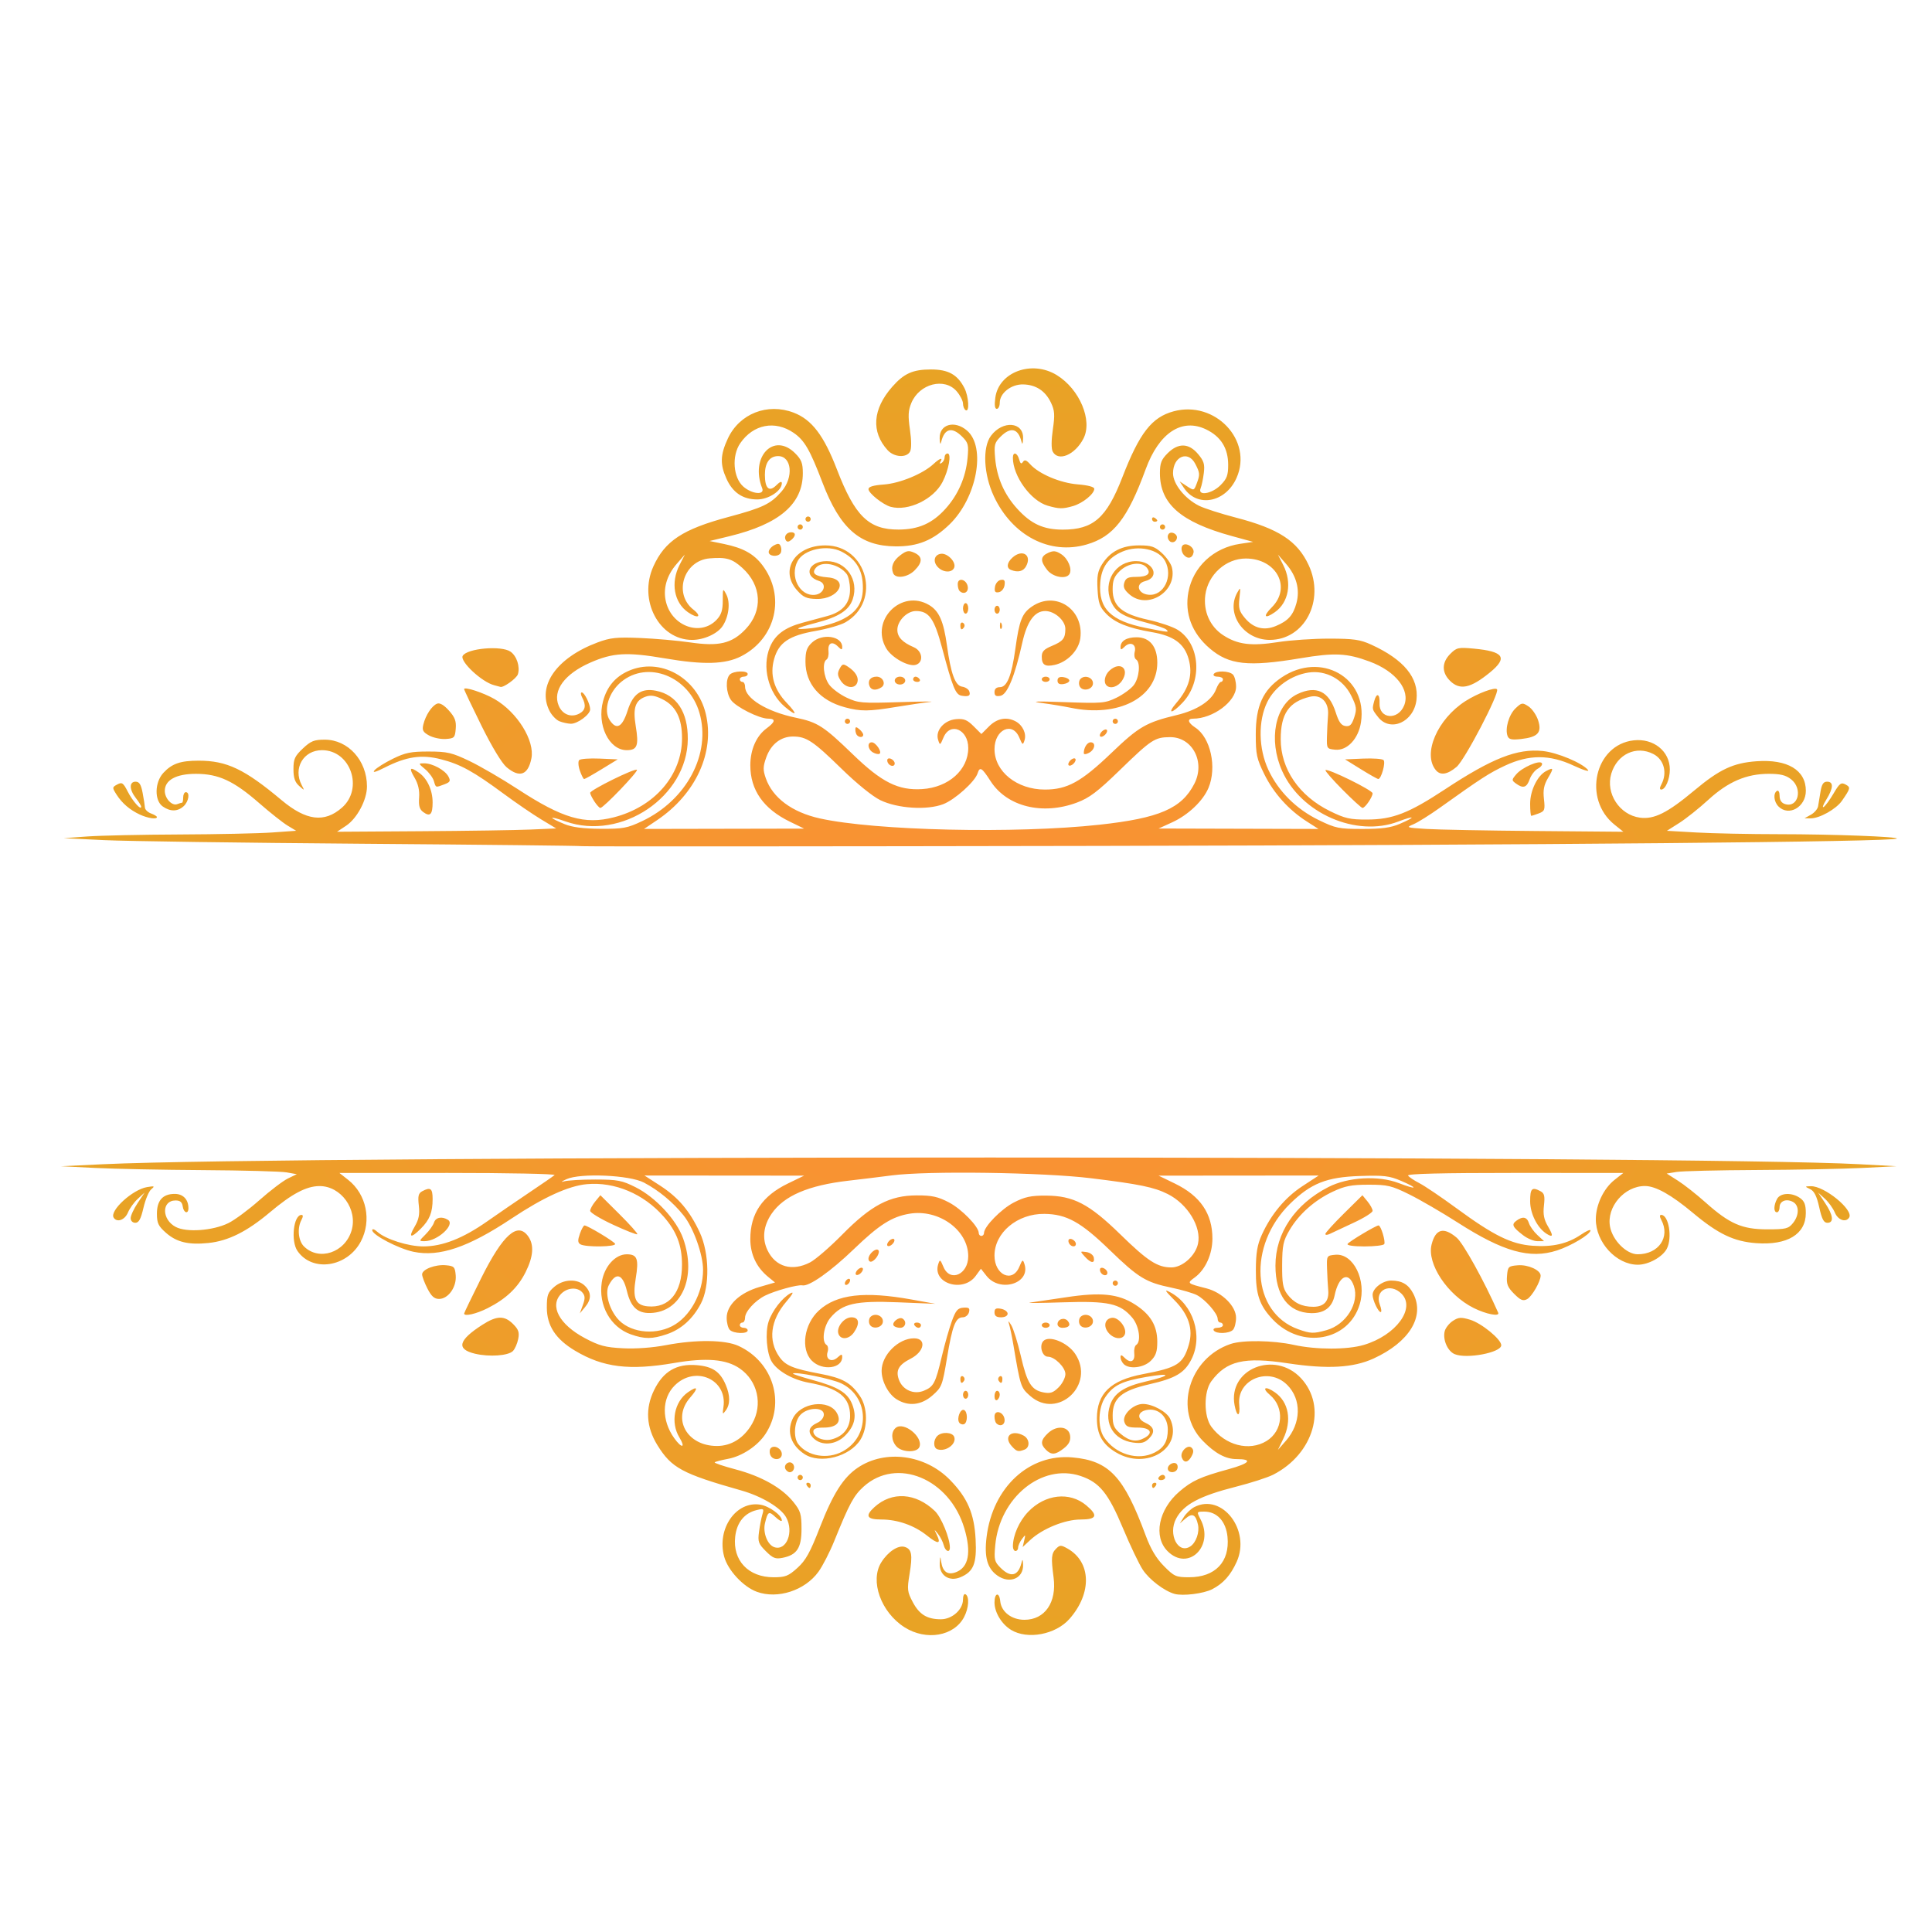 <?xml version="1.0" encoding="UTF-8" standalone="no"?>
<!-- Created with Inkscape (http://www.inkscape.org/) -->

<svg
   width="512"
   height="512"
   viewBox="0 0 512 512"
   version="1.1"
   id="svg1"
   xml:space="preserve"
   inkscape:version="1.4.2 (f4327f4, 2025-05-13)"
   xmlns:inkscape="http://www.inkscape.org/namespaces/inkscape"
   xmlns:sodipodi="http://sodipodi.sourceforge.net/DTD/sodipodi-0.dtd"
   xmlns:xlink="http://www.w3.org/1999/xlink"
   xmlns="http://www.w3.org/2000/svg"
   xmlns:svg="http://www.w3.org/2000/svg"><sodipodi:namedview
     id="namedview1"
     pagecolor="#ffffff"
     bordercolor="#000000"
     borderopacity="0.25"
     inkscape:showpageshadow="2"
     inkscape:pageopacity="0.0"
     inkscape:pagecheckerboard="0"
     inkscape:deskcolor="#d1d1d1"
     inkscape:document-units="px"
     inkscape:zoom="0.75488281"
     inkscape:cx="92.06727"
     inkscape:cy="86.768435"
     inkscape:window-width="1920"
     inkscape:window-height="991"
     inkscape:window-x="-9"
     inkscape:window-y="-9"
     inkscape:window-maximized="1"
     inkscape:current-layer="layer1" /><defs
     id="defs1"><linearGradient
       id="linearGradient1"
       inkscape:collect="always"><stop
         style="stop-color:#ff8c38;stop-opacity:1;"
         offset="0"
         id="stop1" /><stop
         style="stop-color:#e8a325;stop-opacity:1;"
         offset="1"
         id="stop2" /></linearGradient><radialGradient
       inkscape:collect="always"
       xlink:href="#linearGradient1"
       id="radialGradient2"
       cx="259.441"
       cy="265.476"
       fx="259.441"
       fy="265.476"
       r="243.252"
       gradientTransform="matrix(1,0,0,0.69,0,82.286)"
       gradientUnits="userSpaceOnUse"
       spreadMethod="pad" /></defs><g
     inkscape:label="Layer 1"
     inkscape:groupmode="layer"
     id="layer1"><path
       style="fill:url(#radialGradient2)"
       d="m 239.715,431.246 c -6.266,-3.974 -9.249,-12.315 -6.158,-17.219 1.8,-2.856 4.501,-4.622 6.229,-4.073 1.845,0.586 2.102,2.072 1.249,7.228 -0.666,4.03 -0.594,4.656 0.855,7.387 1.753,3.304 3.802,4.554 7.463,4.554 2.965,0 5.85,-2.578 5.85,-5.228 0,-1.031 0.3,-1.627 0.696,-1.382 1.033,0.638 0.843,3.611 -0.382,5.98 -2.646,5.116 -10.045,6.405 -15.803,2.753 z m 28.222,0.689 c -2.495,-1.521 -4.383,-4.647 -4.383,-7.259 0,-2.596 1.268,-2.873 1.521,-0.332 0.28,2.821 3.013,4.918 6.409,4.918 5.415,0 8.596,-4.611 7.729,-11.205 -0.696,-5.291 -0.6,-6.378 0.677,-7.655 0.985,-0.985 1.288,-0.989 2.976,-0.042 6.329,3.553 6.58,11.82 0.565,18.656 -3.666,4.167 -11.138,5.574 -15.494,2.918 z M 200.582,421.843 c -3.613,-1.313 -7.701,-5.718 -8.679,-9.351 -1.986,-7.374 3.178,-14.777 9.583,-13.738 2.391,0.388 5.707,2.811 5.707,4.171 0,0.383 -0.75,-0.009 -1.666,-0.869 -1.785,-1.677 -2.051,-1.525 -2.801,1.604 -0.604,2.519 0.683,5.791 2.504,6.369 3.226,1.024 5.221,-4.101 3.092,-7.942 -1.409,-2.541 -6.476,-5.57 -11.877,-7.1 -15.687,-4.444 -18.489,-5.959 -22.234,-12.016 -2.96,-4.788 -3.253,-9.71 -0.867,-14.586 2.437,-4.981 5.967,-7.047 11.288,-6.606 4.196,0.348 6.213,1.716 7.696,5.221 1.202,2.84 1.205,5.145 0.009,6.781 -0.848,1.159 -0.908,1.07 -0.615,-0.92 1.076,-7.332 -7.512,-11.103 -12.935,-5.68 -3.434,3.434 -3.485,9.21 -0.125,13.929 2.002,2.812 3.121,2.674 1.386,-0.171 -2.402,-3.94 -1.372,-9.427 2.246,-11.961 2.612,-1.829 2.889,-1.213 0.617,1.374 -4.913,5.596 -0.907,12.849 7.097,12.849 3.821,0 7.185,-2.139 9.335,-5.935 2.859,-5.047 1.447,-11.314 -3.288,-14.595 -3.575,-2.478 -8.87,-2.926 -17.348,-1.47 -11.953,2.053 -18.863,1.198 -26.323,-3.257 -5.142,-3.071 -7.468,-6.636 -7.468,-11.448 0,-3.271 0.26,-3.996 1.952,-5.452 2.453,-2.11 6.183,-2.242 8.137,-0.288 1.76,1.76 1.767,3.571 0.022,5.663 l -1.37,1.643 0.805,-2.206 c 0.634,-1.736 0.611,-2.44 -0.107,-3.305 -1.259,-1.517 -3.944,-1.377 -5.613,0.292 -3.195,3.195 -0.55,8.163 6.277,11.787 3.796,2.015 5.388,2.439 10.075,2.678 3.406,0.174 7.824,-0.147 11.384,-0.828 7.926,-1.516 15.682,-1.436 19.232,0.2 9.186,4.231 12.526,15.134 7.149,23.336 -2.068,3.155 -6.192,5.896 -9.919,6.592 -1.765,0.33 -3.355,0.745 -3.533,0.924 -0.178,0.178 2.314,1.021 5.538,1.873 6.848,1.809 12.307,4.89 15.32,8.647 1.892,2.359 2.145,3.197 2.145,7.113 0,5.064 -1.208,6.911 -5.019,7.673 -1.888,0.378 -2.569,0.108 -4.433,-1.756 -1.965,-1.965 -2.16,-2.517 -1.812,-5.126 0.215,-1.608 0.615,-3.675 0.891,-4.592 0.467,-1.557 0.365,-1.635 -1.521,-1.175 -3.242,0.791 -5.256,3.288 -5.679,7.04 -0.712,6.32 3.488,10.763 10.174,10.763 3.113,0 3.919,-0.316 6.313,-2.479 2.218,-2.003 3.367,-4.081 5.993,-10.831 3.434,-8.827 6.186,-13.153 10.002,-15.725 7.277,-4.904 17.865,-3.498 24.453,3.247 4.626,4.736 6.418,8.9 6.778,15.743 0.338,6.43 -0.538,8.594 -4.071,10.057 -2.966,1.228 -5.578,-0.542 -5.433,-3.681 0.094,-2.03 0.132,-2.066 0.389,-0.383 0.402,2.628 1.716,3.54 3.902,2.709 3.367,-1.28 4.124,-5.23 2.226,-11.622 -3.913,-13.177 -17.926,-18.976 -26.7,-11.049 -2.614,2.362 -3.769,4.501 -7.777,14.412 -1.192,2.947 -3.079,6.618 -4.194,8.157 -3.59,4.957 -10.804,7.3 -16.311,5.298 z m 110.674,0.55 c -2.717,-0.767 -6.677,-3.78 -8.409,-6.398 -0.976,-1.475 -3.32,-6.382 -5.208,-10.904 -3.92,-9.387 -6.262,-12.276 -11.311,-13.953 -10.229,-3.398 -21.43,5.732 -22.579,18.403 -0.344,3.796 -0.221,4.31 1.422,5.954 2.671,2.671 4.668,2.19 5.534,-1.332 0.267,-1.085 0.36,-0.981 0.423,0.472 0.157,3.636 -3.517,5.213 -6.796,2.916 -2.699,-1.891 -3.54,-4.9 -2.873,-10.281 1.628,-13.128 11.308,-22.074 22.767,-21.04 9.705,0.876 13.6,5.023 19.37,20.626 1.355,3.663 2.803,6.1 4.859,8.176 2.725,2.751 3.19,2.957 6.673,2.955 6.928,-0.005 10.808,-4.08 10.174,-10.683 -0.394,-4.103 -2.779,-6.71 -6.138,-6.71 -2.064,0 -2.065,0.002 -1.005,2.053 3.692,7.141 -3.287,13.884 -8.733,8.438 -3.838,-3.838 -2.426,-11.032 3.101,-15.787 3.352,-2.885 5.573,-3.898 13.009,-5.936 5.684,-1.558 6.592,-2.683 2.168,-2.687 -2.922,-0.003 -5.735,-1.529 -8.989,-4.877 -7.732,-7.954 -3.722,-21.851 7.394,-25.628 3.201,-1.088 11.257,-0.973 16.77,0.24 5.919,1.302 14.176,1.305 18.547,0.007 8.534,-2.534 13.826,-9.731 9.982,-13.575 -3.007,-3.007 -7.187,-0.946 -5.759,2.839 0.422,1.117 0.531,2.032 0.243,2.032 -0.646,0 -2.139,-3.179 -2.139,-4.556 0,-1.734 2.67,-3.794 4.917,-3.794 2.867,0 4.599,1.024 5.862,3.465 3.124,6.041 -1.049,12.856 -10.529,17.197 -5.394,2.469 -12.24,2.848 -22.759,1.258 -11.549,-1.746 -16.221,-0.649 -20.219,4.747 -2.043,2.757 -2.043,9.318 0,12.075 3.664,4.945 10.005,6.588 14.604,3.784 4.401,-2.684 4.864,-8.889 0.911,-12.215 -2.286,-1.923 -1.23,-2.48 1.318,-0.696 3.676,2.575 4.557,7.491 2.212,12.336 l -1.418,2.93 2.133,-2.432 c 4.056,-4.624 4.197,-10.932 0.332,-14.797 -4.914,-4.914 -13.35,-1.451 -12.714,5.219 0.316,3.316 -0.615,3.43 -1.23,0.151 -1.795,-9.57 10.619,-14.623 17.588,-7.159 7.045,7.545 3.439,20.075 -7.364,25.586 -1.464,0.747 -5.885,2.175 -9.825,3.174 -9.649,2.446 -13.901,4.714 -15.895,8.478 -2.208,4.169 0.545,9.506 3.788,7.341 1.5,-1.001 2.455,-3.739 2.01,-5.763 -0.596,-2.713 -1.509,-3.154 -3.318,-1.601 l -1.498,1.286 1.095,-1.74 c 0.602,-0.957 1.844,-2.126 2.76,-2.599 7.335,-3.788 15.005,6.132 11.218,14.508 -1.614,3.57 -3.555,5.743 -6.48,7.256 -2.271,1.174 -7.801,1.862 -9.994,1.242 z m -61.165,-12.927 c -0.216,-0.861 -0.894,-2.192 -1.505,-2.957 -1.078,-1.349 -1.088,-1.342 -0.322,0.234 1.21,2.487 0.344,2.558 -2.581,0.212 -3.38,-2.711 -7.816,-4.272 -12.137,-4.272 -3.833,0 -4.367,-0.956 -1.826,-3.271 4.649,-4.234 10.955,-3.833 16.02,1.018 1.709,1.637 3.985,7.168 3.985,9.685 0,1.515 -1.211,1.034 -1.634,-0.648 z m 18.338,0.348 c 0.009,-2.931 1.648,-6.651 4.032,-9.15 4.496,-4.714 11.006,-5.44 15.427,-1.719 3.207,2.699 2.779,3.736 -1.545,3.744 -4.156,0.008 -10.084,2.424 -13.32,5.43 l -2.013,1.87 0.413,-1.74 c 0.393,-1.656 0.364,-1.674 -0.597,-0.389 -0.555,0.743 -1.009,1.761 -1.009,2.261 0,0.501 -0.313,0.911 -0.696,0.911 -0.383,0 -0.694,-0.548 -0.692,-1.218 z m -54.626,-16.178 c -0.237,-0.383 -0.098,-0.696 0.307,-0.696 0.405,0 0.737,0.313 0.737,0.696 0,0.383 -0.138,0.696 -0.307,0.696 -0.169,0 -0.5,-0.313 -0.737,-0.696 z m 91.501,0 c 0,-0.383 0.332,-0.696 0.737,-0.696 0.405,0 0.543,0.313 0.307,0.696 -0.237,0.383 -0.568,0.696 -0.737,0.696 -0.169,0 -0.307,-0.313 -0.307,-0.696 z m -93.936,-2.087 c 0,-0.383 0.313,-0.696 0.696,-0.696 0.383,0 0.696,0.313 0.696,0.696 0,0.383 -0.313,0.696 -0.696,0.696 -0.383,0 -0.696,-0.313 -0.696,-0.696 z m 95.676,0 c 0.237,-0.383 0.725,-0.696 1.085,-0.696 0.36,0 0.655,0.313 0.655,0.696 0,0.383 -0.488,0.696 -1.085,0.696 -0.597,0 -0.891,-0.313 -0.655,-0.696 z m -98.844,-2.148 c -0.717,-1.16 0.896,-2.491 1.856,-1.531 0.803,0.803 0.3,2.287 -0.774,2.287 -0.338,0 -0.824,-0.34 -1.081,-0.756 z m 101.28,-0.213 c 0,-1.18 1.882,-2.014 2.454,-1.088 0.226,0.366 0.218,0.979 -0.019,1.361 -0.643,1.04 -2.435,0.839 -2.435,-0.273 z m 3.71,-2.912 c -0.574,-1.496 1.576,-3.637 2.612,-2.6 0.556,0.556 0.551,1.165 -0.019,2.232 -0.931,1.739 -2.008,1.892 -2.592,0.369 z m -109.076,-0.758 c -0.245,-0.638 -0.174,-1.431 0.157,-1.762 0.943,-0.943 2.922,0.145 2.922,1.605 0,1.66 -2.455,1.785 -3.08,0.157 z m 9.041,-0.194 c -3.534,-2.329 -4.702,-5.808 -3.119,-9.283 2.01,-4.411 9.707,-5.394 11.788,-1.504 1.256,2.347 -0.109,3.792 -3.583,3.792 -1.906,0 -2.698,0.299 -2.698,1.019 0,1.483 2.622,2.65 4.762,2.12 3.18,-0.789 4.98,-3.043 4.98,-6.236 0,-4.95 -3.004,-7.368 -10.928,-8.8 -4.222,-0.763 -8.271,-3.045 -9.812,-5.53 -1.365,-2.202 -1.813,-7.779 -0.856,-10.675 0.948,-2.873 3.627,-6.332 5.806,-7.499 0.985,-0.527 0.62,0.196 -1.129,2.24 -4.211,4.92 -4.873,10.307 -1.8,14.656 1.596,2.259 3.63,3.1 10.717,4.433 6.012,1.131 8.176,2.337 10.611,5.916 2.064,3.032 2.132,8.321 0.148,11.531 -2.819,4.561 -10.697,6.584 -14.887,3.822 z m 10.053,-0.63 c 7.437,-3.952 7.269,-14.455 -0.29,-18.095 -2.524,-1.215 -12.189,-3.172 -12.774,-2.587 -0.123,0.123 2.153,0.87 5.059,1.66 6.978,1.897 9.477,3.435 10.669,6.565 1.216,3.196 0.628,5.679 -1.96,8.267 -2.449,2.449 -6.243,2.732 -8.352,0.622 -1.632,-1.632 -1.271,-3.017 1.066,-4.082 0.988,-0.45 1.701,-1.365 1.701,-2.182 0,-2.042 -4.299,-1.962 -6.235,0.116 -1.616,1.735 -1.914,5.909 -0.549,7.708 2.443,3.22 7.685,4.122 11.666,2.006 z m 72.525,0.196 c -3.587,-2.15 -5.041,-4.745 -5.041,-8.998 0,-6.603 3.647,-10.113 12.184,-11.727 9.164,-1.732 10.662,-2.691 12.168,-7.784 1.23,-4.163 -0.034,-8.048 -3.867,-11.881 -2.465,-2.465 -2.701,-2.886 -1.174,-2.092 6.232,3.242 8.907,11.618 5.712,17.882 -1.825,3.577 -4.211,4.981 -11.164,6.569 -7.314,1.67 -9.683,3.678 -9.683,8.206 0,2.65 0.333,3.418 2.141,4.939 2.289,1.926 4.093,2.238 6.255,1.081 2.511,-1.344 1.62,-2.759 -1.738,-2.759 -2.563,0 -3.166,-0.258 -3.568,-1.525 -0.597,-1.881 2.375,-4.738 4.928,-4.738 2.564,0 6.371,2.085 7.223,3.956 3.513,7.71 -6.254,13.735 -14.374,8.868 z m 10.281,0.041 c 2.49,-1.287 3.465,-2.999 3.465,-6.078 0,-3.238 -2.233,-5.54 -5.103,-5.261 -2.823,0.275 -3.357,2.312 -0.9,3.431 2.416,1.101 2.754,2.466 1.035,4.185 -1.158,1.158 -2.025,1.38 -4.228,1.085 -5.078,-0.681 -7.735,-4.966 -6.118,-9.865 1.063,-3.221 3.714,-4.985 9.494,-6.317 6.843,-1.577 6.946,-2.385 0.154,-1.212 -6.566,1.134 -8.724,2.196 -10.894,5.363 -1.886,2.752 -2.072,7.991 -0.375,10.579 2.979,4.547 9.031,6.385 13.468,4.09 z m -28.841,-0.738 c -1.511,-1.511 -1.372,-2.577 0.574,-4.405 2.344,-2.202 5.559,-1.806 5.851,0.721 0.153,1.316 -0.315,2.248 -1.659,3.305 -2.234,1.757 -3.302,1.842 -4.766,0.379 z m -39.604,-0.875 c -1.401,-1.548 -1.491,-3.842 -0.192,-4.92 2.123,-1.762 7.305,2.401 6.288,5.05 -0.607,1.582 -4.624,1.496 -6.096,-0.131 z m 10.851,0.753 c -1.106,-0.372 -1.126,-2.426 -0.035,-3.517 1.176,-1.176 4.001,-1.039 4.483,0.218 0.722,1.883 -2.205,4.054 -4.449,3.299 z m 19.68,-0.847 c -2.28,-2.519 -0.043,-4.495 3.153,-2.785 1.624,0.869 1.773,3.142 0.245,3.728 -1.674,0.643 -2.06,0.535 -3.399,-0.943 z m -13.921,-6.258 c -0.664,-1.075 0.306,-3.633 1.258,-3.316 1.052,0.351 1.055,3.436 0.005,3.786 -0.443,0.148 -1.011,-0.064 -1.263,-0.47 z m 9.839,0.201 c -0.255,-0.255 -0.464,-1.061 -0.464,-1.791 0,-1.896 2.377,-1.274 2.658,0.696 0.214,1.501 -1.121,2.167 -2.194,1.095 z m -26.379,-6.324 c -2.224,-1.379 -4.006,-4.754 -4.002,-7.582 0.005,-4.161 4.434,-8.593 8.586,-8.593 3.376,0 2.792,3.521 -0.895,5.401 -3.169,1.616 -3.991,3.067 -3.128,5.52 0.965,2.745 3.954,4.078 6.646,2.963 2.595,-1.075 3.067,-1.982 4.756,-9.127 0.754,-3.19 1.939,-7.366 2.635,-9.28 1.05,-2.891 1.571,-3.499 3.081,-3.599 1.475,-0.098 1.751,0.131 1.467,1.218 -0.192,0.736 -0.929,1.338 -1.636,1.338 -1.911,0 -2.763,2.189 -4.18,10.728 -1.222,7.368 -1.394,7.812 -3.856,9.972 -2.967,2.604 -6.352,2.975 -9.473,1.04 z m 35.375,-0.902 c -2.501,-2.196 -2.578,-2.429 -4.457,-13.533 -0.389,-2.296 -0.912,-4.801 -1.163,-5.567 -0.312,-0.951 -0.122,-0.841 0.6,0.348 0.581,0.957 1.724,4.632 2.538,8.167 1.66,7.2 2.802,9.031 6.022,9.652 1.787,0.345 2.561,0.082 4.001,-1.358 0.982,-0.982 1.786,-2.56 1.786,-3.506 0,-1.781 -2.845,-4.605 -4.639,-4.605 -1.517,0 -2.368,-2.935 -1.204,-4.153 1.524,-1.593 6.4,0.365 8.43,3.386 5.473,8.146 -4.601,17.59 -11.914,11.169 z m -9.46,0.076 c 0,-0.788 0.313,-1.433 0.696,-1.433 0.383,0 0.696,0.451 0.696,1.003 0,0.551 -0.313,1.196 -0.696,1.433 -0.383,0.237 -0.696,-0.215 -0.696,-1.003 z m -8.35,-0.389 c 0,-0.574 0.313,-1.044 0.696,-1.044 0.383,0 0.696,0.47 0.696,1.044 0,0.574 -0.313,1.044 -0.696,1.044 -0.383,0 -0.696,-0.47 -0.696,-1.044 z m -0.696,-4.216 c 0,-0.597 0.318,-0.888 0.707,-0.648 0.389,0.24 0.527,0.729 0.307,1.085 -0.596,0.965 -1.014,0.785 -1.014,-0.437 z m 10.119,0.437 c -0.22,-0.356 -0.082,-0.844 0.307,-1.085 0.389,-0.24 0.707,0.051 0.707,0.648 0,1.222 -0.418,1.402 -1.014,0.437 z m -49.465,-5.235 c -3.05,-3.05 -2.112,-9.715 1.879,-13.345 4.702,-4.277 12.055,-5.136 24.594,-2.873 l 6.262,1.13 -9.894,-0.403 c -11.261,-0.458 -14.772,0.341 -17.919,4.081 -1.822,2.165 -2.423,6.362 -1.035,7.22 0.398,0.246 0.521,1.087 0.273,1.867 -0.622,1.961 1.057,2.884 2.64,1.451 1.032,-0.934 1.234,-0.951 1.234,-0.104 0,3.064 -5.301,3.707 -8.034,0.974 z m 82.626,0.873 c -0.459,-0.459 -0.835,-1.264 -0.835,-1.789 0,-0.738 0.255,-0.7 1.125,0.17 1.534,1.534 2.743,0.946 2.51,-1.22 -0.106,-0.984 0.129,-1.987 0.522,-2.229 1.371,-0.847 0.772,-5.055 -1.023,-7.187 -3.209,-3.814 -6.294,-4.5 -18.442,-4.102 -5.932,0.194 -9.846,0.229 -8.698,0.076 1.148,-0.152 5.432,-0.786 9.52,-1.408 9.223,-1.403 13.852,-0.934 18.243,1.852 4.163,2.64 5.978,5.651 5.982,9.92 0.002,2.617 -0.366,3.705 -1.705,5.045 -1.864,1.864 -5.738,2.334 -7.199,0.873 z m -171.874,-2.732 c -5.072,-1.194 -4.477,-3.575 1.916,-7.671 3.825,-2.451 5.846,-2.5 8.149,-0.197 1.446,1.446 1.702,2.206 1.344,3.992 -0.243,1.213 -0.872,2.636 -1.398,3.162 -1.249,1.249 -6.23,1.604 -10.012,0.714 z m 259.573,0.102 c -1.867,-0.797 -3.185,-3.842 -2.627,-6.067 0.219,-0.871 1.19,-2.103 2.158,-2.737 1.5,-0.983 2.173,-1.03 4.555,-0.316 3.04,0.911 8.275,5.193 8.275,6.768 0,1.952 -9.198,3.701 -12.361,2.351 z m -218.305,-5.234 c -5.415,-1.915 -8.627,-7.671 -7.706,-13.813 0.618,-4.123 3.552,-7.409 6.615,-7.409 2.795,0 3.242,1.202 2.38,6.41 -0.866,5.238 -0.082,7.07 3.158,7.382 5.692,0.548 9.132,-3.647 9.106,-11.104 -0.018,-5.083 -1.435,-8.776 -4.872,-12.69 -5.272,-6.004 -12.96,-9.253 -20.316,-8.586 -4.865,0.441 -11.514,3.475 -20.026,9.138 -11.439,7.611 -19.097,10.207 -25.919,8.789 -3.998,-0.831 -10.959,-4.467 -10.959,-5.724 0,-0.448 0.568,-0.275 1.314,0.399 2.185,1.978 8.213,3.898 12.236,3.898 5.079,0 10.495,-2.13 16.965,-6.672 2.926,-2.054 7.981,-5.517 11.234,-7.696 3.253,-2.179 6.212,-4.221 6.576,-4.538 0.364,-0.317 -12.318,-0.573 -28.181,-0.569 l -28.842,0.008 2.349,1.85 c 4.821,3.798 6.25,10.773 3.34,16.29 -3.61,6.843 -12.8,8.249 -16.779,2.568 -1.844,-2.633 -1.082,-9.591 1.05,-9.591 0.455,0 0.447,0.465 -0.024,1.346 -1.153,2.155 -0.841,5.491 0.654,6.986 3.972,3.972 10.872,1.693 12.629,-4.172 1.685,-5.625 -2.799,-11.836 -8.519,-11.799 -3.476,0.023 -7.289,2.044 -13.129,6.96 -6.068,5.108 -11.028,7.582 -16.291,8.125 -5.255,0.542 -8.404,-0.21 -11.219,-2.682 -2.049,-1.799 -2.421,-2.578 -2.421,-5.077 0,-3.527 1.554,-5.254 4.727,-5.254 2.208,0 3.623,1.476 3.623,3.781 0,1.684 -1.267,1.287 -1.517,-0.476 -0.16,-1.125 -0.69,-1.566 -1.886,-1.566 -3.752,0 -3.706,5.081 0.064,7.03 2.884,1.492 9.781,0.988 13.906,-1.014 1.651,-0.802 5.35,-3.537 8.221,-6.078 2.87,-2.541 6.279,-5.132 7.575,-5.758 l 2.357,-1.138 -2.705,-0.482 c -1.488,-0.265 -11.472,-0.536 -22.188,-0.601 -10.716,-0.066 -23.554,-0.324 -28.529,-0.574 l -9.046,-0.455 11.133,-0.531 c 49.696,-2.369 421.944,-2.368 465.506,10e-4 l 9.742,0.53 -9.046,0.455 c -4.975,0.25 -17.5,0.494 -27.833,0.542 -10.333,0.048 -19.959,0.281 -21.391,0.517 l -2.603,0.43 2.975,1.887 c 1.636,1.038 4.939,3.639 7.34,5.782 6.347,5.664 9.677,7.112 16.35,7.112 4.892,0 5.591,-0.169 6.784,-1.643 1.709,-2.11 1.704,-4.719 -0.011,-5.636 -1.757,-0.94 -3.53,-0.218 -3.53,1.439 0,0.724 -0.313,1.317 -0.696,1.317 -0.903,0 -0.891,-1.815 0.025,-3.525 0.882,-1.648 3.919,-1.779 6.083,-0.263 1.181,0.827 1.546,1.774 1.546,4.008 0,5.597 -4.907,8.57 -13.145,7.964 -5.908,-0.434 -10.082,-2.428 -16.734,-7.991 -5.767,-4.824 -9.921,-7.152 -12.762,-7.152 -5.448,0 -10.223,5.566 -9.245,10.777 0.682,3.637 4.362,7.314 7.319,7.314 5.56,0 8.702,-4.553 6.273,-9.091 -0.471,-0.881 -0.48,-1.346 -0.025,-1.346 1.999,0 2.999,6.135 1.466,8.999 -1.174,2.194 -4.868,4.218 -7.679,4.208 -5.71,-0.021 -11.151,-5.942 -11.118,-12.098 0.02,-3.81 2.07,-8.112 4.942,-10.376 l 2.349,-1.85 -28.744,-0.008 c -19.257,-0.005 -28.6,0.225 -28.308,0.698 0.24,0.388 1.589,1.296 2.998,2.018 1.409,0.722 5.85,3.724 9.868,6.671 9.869,7.238 14.497,9.513 20.179,9.919 5.267,0.377 9.231,-0.536 12.777,-2.943 1.392,-0.945 2.531,-1.456 2.531,-1.137 0,1.043 -5.138,4.119 -8.907,5.332 -7.172,2.308 -14.215,0.329 -26.232,-7.37 -4.21,-2.697 -10.002,-6.065 -12.873,-7.485 -4.706,-2.327 -5.765,-2.58 -10.785,-2.58 -4.559,4.5e-4 -6.274,0.332 -9.477,1.834 -4.851,2.274 -9.015,5.974 -11.505,10.224 -1.658,2.83 -1.909,4.014 -1.942,9.165 -0.031,4.867 0.209,6.245 1.354,7.78 1.718,2.303 3.88,3.353 6.906,3.353 2.855,0 4.215,-1.518 3.951,-4.41 -0.11,-1.21 -0.25,-3.766 -0.31,-5.679 -0.109,-3.451 -0.091,-3.481 2.177,-3.699 4.798,-0.461 8.38,6.795 6.481,13.131 -2.927,9.768 -15.433,11.98 -22.995,4.068 -3.566,-3.732 -4.564,-6.629 -4.531,-13.151 0.023,-4.554 0.381,-6.69 1.557,-9.289 2.482,-5.483 6.204,-9.947 10.795,-12.947 l 4.306,-2.814 -21.217,0.018 -21.217,0.018 4.301,2.086 c 6.756,3.277 9.964,7.972 9.964,14.584 0,4.145 -1.86,8.249 -4.672,10.306 -2.125,1.555 -2.113,1.565 3.077,2.893 4.165,1.066 7.858,4.725 7.858,7.787 0,1.313 -0.376,2.764 -0.835,3.223 -1.012,1.012 -4.482,1.107 -5.08,0.139 -0.237,-0.383 0.215,-0.696 1.003,-0.696 0.788,0 1.433,-0.313 1.433,-0.696 0,-0.383 -0.313,-0.696 -0.696,-0.696 -0.383,0 -0.696,-0.446 -0.696,-0.99 0,-1.387 -3.28,-5.134 -5.499,-6.281 -1.02,-0.527 -4.046,-1.412 -6.725,-1.967 -6.813,-1.41 -8.772,-2.605 -16.428,-10.02 -7.638,-7.397 -11.389,-9.469 -17.272,-9.54 -7.158,-0.086 -13.221,4.98 -13.221,11.049 0,5.153 4.745,7.337 6.56,3.02 0.857,-2.039 0.962,-2.093 1.397,-0.722 1.623,5.115 -6.515,7.602 -10.073,3.078 l -1.481,-1.883 -1.373,1.885 c -3.327,4.568 -11.562,2.017 -9.944,-3.08 0.435,-1.371 0.539,-1.317 1.397,0.722 1.73,4.116 6.56,2.021 6.56,-2.845 0,-6.914 -7.798,-12.561 -15.56,-11.268 -4.662,0.776 -8.044,2.924 -14.698,9.335 -6.218,5.991 -11.95,10.027 -13.709,9.651 -1.181,-0.252 -7.293,1.433 -9.881,2.725 -2.661,1.328 -5.297,4.235 -5.297,5.84 0,0.71 -0.313,1.29 -0.696,1.29 -0.383,0 -0.696,0.313 -0.696,0.696 0,0.383 0.47,0.696 1.044,0.696 0.574,0 1.044,0.313 1.044,0.696 0,0.979 -3.723,0.869 -4.732,-0.139 -0.459,-0.459 -0.835,-1.9 -0.835,-3.201 0,-3.399 3.465,-6.65 8.715,-8.176 l 4.095,-1.191 -1.809,-1.475 c -3.103,-2.53 -4.734,-5.981 -4.737,-10.021 -0.005,-6.76 3.151,-11.427 9.961,-14.73 l 4.301,-2.086 -21.157,-0.018 -21.157,-0.018 4.138,2.675 c 4.814,3.111 7.871,6.717 10.512,12.4 2.556,5.499 2.697,14.302 0.303,18.862 -2.132,4.06 -5.187,6.815 -9.001,8.114 -3.885,1.324 -5.921,1.334 -9.564,0.046 z m 10.923,-2.168 c 4.742,-2.427 8.212,-8.735 8.212,-14.932 0,-4.055 -2.536,-11.14 -5.164,-14.424 -2.804,-3.505 -6.588,-6.641 -10.492,-8.697 -3.806,-2.004 -16.864,-2.582 -20.535,-0.909 -1.335,0.609 -1.645,0.875 -0.688,0.592 0.957,-0.283 4.714,-0.507 8.35,-0.499 5.903,0.014 7.044,0.234 10.665,2.053 5.285,2.655 10.824,8.626 12.582,13.563 3.665,10.294 -0.418,19.543 -8.722,19.761 -3.381,0.089 -5.161,-1.59 -6.177,-5.825 -1.096,-4.569 -2.897,-5.155 -4.791,-1.558 -1.046,1.986 -0.05,5.979 2.175,8.722 3.03,3.735 9.598,4.705 14.585,2.153 z m 173.415,1.056 c 5.229,-1.452 8.825,-7.261 7.265,-11.736 -1.383,-3.967 -4.016,-2.668 -5.094,2.513 -0.666,3.2 -2.756,4.781 -6.22,4.706 -6.056,-0.132 -9.465,-4.674 -9.464,-12.608 10e-4,-8.599 5.176,-16.273 14.027,-20.804 5.197,-2.66 13.243,-3.116 18.635,-1.056 4.872,1.862 5.357,1.445 0.666,-0.572 -3.126,-1.345 -4.553,-1.514 -10.98,-1.301 -8.79,0.291 -12.948,1.942 -18.447,7.325 -11.37,11.131 -10.229,28.878 2.141,33.289 3.279,1.169 4.045,1.194 7.471,0.243 z m -136.821,-17.976 c 1.42,-0.74 5.243,-4.047 8.496,-7.348 7.684,-7.798 12.597,-10.383 19.761,-10.396 4.019,-0.008 5.608,0.339 8.512,1.856 3.365,1.758 7.91,6.42 7.91,8.114 0,0.423 0.313,0.77 0.696,0.77 0.383,0 0.696,-0.346 0.696,-0.77 0,-1.703 4.551,-6.358 7.91,-8.089 2.886,-1.488 4.512,-1.838 8.479,-1.823 7.302,0.027 11.457,2.189 19.729,10.264 7.266,7.095 9.851,8.768 13.545,8.768 2.903,0 6.342,-3.054 7.045,-6.258 0.975,-4.44 -2.713,-10.517 -8.001,-13.184 -3.604,-1.817 -7.535,-2.628 -20.348,-4.195 -12.801,-1.566 -43.359,-1.997 -52.859,-0.745 -2.79,0.368 -7.926,0.996 -11.413,1.396 -10.627,1.219 -17.121,4.007 -20.367,8.745 -2.183,3.186 -2.572,6.571 -1.11,9.652 2.117,4.461 6.548,5.73 11.32,3.243 z m 7.511,18.991 c -0.662,-1.726 1.434,-4.425 3.437,-4.425 2.031,0 2.295,1.658 0.64,4.02 -1.272,1.816 -3.452,2.032 -4.077,0.405 z m 71.658,-0.198 c -1.559,-1.722 -1.157,-3.818 0.786,-4.095 1.755,-0.251 4.082,2.715 3.44,4.386 -0.561,1.462 -2.778,1.31 -4.226,-0.291 z m -63.462,-2.485 c -0.24,-0.627 -0.116,-1.461 0.277,-1.854 1.134,-1.134 3.298,-0.37 3.298,1.165 0,1.77 -2.942,2.336 -3.575,0.688 z m 6.407,0.425 c -0.524,-0.847 1.458,-2.392 2.356,-1.837 1.232,0.762 0.802,2.454 -0.624,2.454 -0.743,0 -1.522,-0.278 -1.732,-0.617 z m 5.518,-0.079 c -0.237,-0.383 0.058,-0.696 0.655,-0.696 0.597,0 1.085,0.313 1.085,0.696 0,0.383 -0.295,0.696 -0.655,0.696 -0.36,0 -0.848,-0.313 -1.085,-0.696 z m 33.747,0 c 0,-0.383 0.47,-0.696 1.044,-0.696 0.574,0 1.044,0.313 1.044,0.696 0,0.383 -0.47,0.696 -1.044,0.696 -0.574,0 -1.044,-0.313 -1.044,-0.696 z m 4.175,-0.273 c 0,-1.352 1.832,-1.916 2.726,-0.839 0.888,1.07 0.295,1.808 -1.451,1.808 -0.702,0 -1.276,-0.436 -1.276,-0.969 z m 5.819,-0.072 c -0.24,-0.627 -0.116,-1.461 0.277,-1.854 1.134,-1.134 3.298,-0.37 3.298,1.165 0,1.77 -2.942,2.336 -3.575,0.688 z m -22.519,-3.037 c 0,-1.006 0.388,-1.221 1.74,-0.963 0.957,0.183 1.74,0.766 1.74,1.295 0,0.563 -0.722,0.963 -1.74,0.963 -1.232,0 -1.74,-0.378 -1.74,-1.295 z m -140.556,0.293 c 0,-0.168 2.015,-4.351 4.479,-9.295 5.814,-11.669 9.718,-15.133 12.529,-11.119 1.566,2.236 1.335,5.328 -0.703,9.419 -2.059,4.131 -5.168,7.091 -10.045,9.563 -3.048,1.544 -6.26,2.279 -6.26,1.432 z m 267.544,-1.465 c -6.962,-3.472 -12.438,-11.719 -11.16,-16.811 1.045,-4.163 3.177,-4.751 6.645,-1.832 1.761,1.482 7.299,11.486 11.009,19.888 0.492,1.114 -3.172,0.411 -6.494,-1.245 z m 10.724,-3.751 c -1.731,-1.731 -2.072,-2.583 -1.895,-4.731 0.206,-2.49 0.348,-2.631 2.879,-2.839 2.7,-0.222 6.035,1.292 6.035,2.739 0,1.533 -2.314,5.554 -3.589,6.236 -1.068,0.571 -1.723,0.303 -3.431,-1.405 z m -287.995,-1.409 c -0.773,-1.516 -1.406,-3.2 -1.406,-3.743 0,-1.355 3.513,-2.696 6.354,-2.424 2.133,0.204 2.363,0.447 2.552,2.697 0.258,3.075 -1.978,6.225 -4.419,6.225 -1.251,0 -2.031,-0.698 -3.081,-2.756 z m 110.622,-1.337 c 0,-0.383 0.313,-0.889 0.696,-1.126 0.383,-0.237 0.696,-0.117 0.696,0.266 0,0.383 -0.313,0.889 -0.696,1.126 -0.383,0.237 -0.696,0.117 -0.696,-0.266 z m 70.974,-0.082 c 0,-0.383 0.313,-0.696 0.696,-0.696 0.383,0 0.696,0.313 0.696,0.696 0,0.383 -0.313,0.696 -0.696,0.696 -0.383,0 -0.696,-0.313 -0.696,-0.696 z m -68.06,-2.827 c 0.167,-0.502 0.715,-1.05 1.218,-1.218 0.522,-0.174 0.783,0.087 0.609,0.609 -0.167,0.502 -0.715,1.05 -1.218,1.218 -0.522,0.174 -0.783,-0.087 -0.609,-0.609 z m 64.9,-0.003 c -0.252,-0.408 -0.292,-0.909 -0.087,-1.113 0.498,-0.498 1.856,0.38 1.856,1.201 0,0.889 -1.201,0.83 -1.768,-0.087 z m -61.552,-3.638 c 0,-1.246 1.94,-2.958 2.602,-2.296 0.58,0.58 -0.637,2.658 -1.781,3.04 -0.451,0.15 -0.82,-0.184 -0.82,-0.743 z m 57.341,-0.562 c -1.313,-1.451 -1.31,-1.461 0.407,-1.218 0.966,0.137 1.833,0.783 1.963,1.463 0.314,1.646 -0.759,1.535 -2.37,-0.245 z M 153.78,329.738 c -0.677,-0.43 -0.701,-1.064 -0.106,-2.773 0.425,-1.218 0.976,-2.212 1.226,-2.209 0.796,0.011 7.642,4.111 8.099,4.85 0.528,0.854 -7.891,0.974 -9.219,0.132 z m 81.376,-0.161 c 0.167,-0.502 0.715,-1.05 1.218,-1.218 0.522,-0.174 0.783,0.087 0.609,0.609 -0.167,0.502 -0.715,1.05 -1.218,1.218 -0.522,0.174 -0.783,-0.087 -0.609,-0.609 z m 48.201,-0.003 c -0.252,-0.408 -0.292,-0.909 -0.087,-1.113 0.498,-0.498 1.856,0.38 1.856,1.201 0,0.889 -1.201,0.83 -1.768,-0.087 z m 73.76,0.089 c 0.405,-0.656 7.527,-4.913 8.219,-4.913 0.611,0 1.91,4.287 1.5,4.951 -0.209,0.339 -2.572,0.616 -5.251,0.616 -2.858,0 -4.704,-0.27 -4.467,-0.653 z m -244.327,-2.548 c 0.995,-0.995 1.999,-2.404 2.229,-3.131 0.44,-1.388 2.116,-1.709 3.695,-0.708 1.998,1.266 -2.798,5.649 -6.181,5.649 -1.541,0 -1.539,-0.014 0.257,-1.81 z m 290.894,0.268 c -2.856,-2.193 -3.18,-2.865 -1.861,-3.851 1.707,-1.276 2.829,-1.066 3.368,0.63 0.262,0.825 1.268,2.234 2.236,3.131 l 1.76,1.631 h -1.747 c -0.961,0 -2.651,-0.694 -3.755,-1.542 z m -293.795,-2.316 c 1.105,-1.873 1.371,-3.217 1.103,-5.587 -0.285,-2.53 -0.113,-3.248 0.911,-3.796 2.19,-1.172 2.746,-0.754 2.746,2.062 0,3.551 -0.786,5.518 -3.144,7.873 -2.643,2.639 -3.355,2.395 -1.616,-0.553 z m 52.598,-0.501 c -3.349,-1.552 -6.088,-3.206 -6.088,-3.677 0,-0.471 0.61,-1.595 1.355,-2.498 l 1.355,-1.643 5.049,5.019 c 2.777,2.76 4.907,5.154 4.733,5.319 -0.174,0.165 -3.056,-0.969 -6.404,-2.52 z m 188.742,2.452 c 0,-0.311 2.211,-2.748 4.913,-5.417 l 4.913,-4.852 1.349,1.643 c 0.742,0.903 1.349,2.022 1.349,2.486 0,0.464 -2.27,1.889 -5.045,3.168 -2.775,1.278 -5.593,2.597 -6.262,2.931 -0.67,0.334 -1.218,0.352 -1.218,0.042 z m 58.62,-0.059 c -2.425,-1.54 -4.346,-5.343 -4.346,-8.605 0,-3.42 0.476,-3.883 2.746,-2.668 1.024,0.548 1.196,1.267 0.911,3.796 -0.267,2.37 -0.002,3.714 1.103,5.587 1.431,2.426 1.309,2.985 -0.415,1.891 z M 34.629,322.824 c 0,-0.677 0.831,-2.477 1.847,-4.001 l 1.847,-2.771 -1.791,1.634 c -0.985,0.899 -2.168,2.543 -2.628,3.653 -0.822,1.985 -2.928,2.732 -3.786,1.343 -1.127,-1.824 5.004,-7.438 8.828,-8.083 2.006,-0.338 2.15,-0.268 1.146,0.558 -0.631,0.52 -1.563,2.734 -2.072,4.921 -0.696,2.994 -1.229,3.976 -2.158,3.976 -0.716,0 -1.233,-0.516 -1.233,-1.23 z m 447.488,-2.87 c -0.655,-2.954 -1.327,-4.302 -2.405,-4.824 -1.479,-0.716 -1.477,-0.724 0.183,-0.771 3.57,-0.1 11.393,6.293 10.154,8.298 -0.872,1.411 -2.973,0.682 -3.801,-1.318 -0.46,-1.11 -1.642,-2.754 -2.628,-3.653 l -1.791,-1.634 1.847,2.771 c 2.157,3.235 2.386,5.231 0.599,5.231 -0.956,0 -1.461,-0.959 -2.158,-4.1 z M 154.193,224.24 c -0.127,-0.106 -26.253,-0.392 -58.058,-0.637 -31.805,-0.245 -62.647,-0.677 -68.539,-0.961 l -10.711,-0.516 6.262,-0.454 c 3.444,-0.25 14.434,-0.487 24.421,-0.527 9.987,-0.041 21.03,-0.278 24.539,-0.527 l 6.381,-0.453 -2.273,-1.372 c -1.25,-0.755 -4.614,-3.416 -7.475,-5.914 -6.798,-5.936 -10.801,-7.796 -16.796,-7.805 -5.251,-0.008 -8.27,1.641 -8.27,4.517 0,2.006 1.901,4.047 3.278,3.518 0.556,-0.213 1.142,-0.388 1.302,-0.388 0.16,0 0.291,-0.626 0.291,-1.392 0,-0.765 0.313,-1.392 0.696,-1.392 1.164,0 0.777,2.494 -0.577,3.719 -1.595,1.443 -3.534,1.467 -5.531,0.068 -2.254,-1.579 -2.164,-6.397 0.166,-8.912 2.273,-2.453 4.515,-3.226 9.355,-3.226 7.459,0 12.147,2.233 21.969,10.463 6.513,5.457 11.359,6.06 15.994,1.991 5.798,-5.091 2.283,-15.237 -5.279,-15.237 -4.941,0 -7.725,4.794 -5.38,9.265 0.791,1.509 0.786,1.51 -0.696,0.194 -1.107,-0.983 -1.493,-2.131 -1.493,-4.441 0,-2.671 0.355,-3.45 2.485,-5.459 2.107,-1.987 2.99,-2.344 5.81,-2.344 6.195,0 11.188,5.53 11.188,12.391 0,3.556 -2.613,8.476 -5.533,10.417 l -2.402,1.597 22.233,-0.144 c 12.228,-0.079 25.295,-0.278 29.038,-0.441 l 6.805,-0.297 -3.982,-2.398 c -2.19,-1.319 -6.661,-4.375 -9.936,-6.792 -8.045,-5.938 -11.46,-7.815 -16.619,-9.137 -5.153,-1.32 -9.115,-0.735 -14.911,2.202 -2.404,1.218 -3.314,1.46 -2.696,0.716 0.512,-0.617 2.7,-1.991 4.861,-3.052 3.31,-1.625 4.806,-1.928 9.496,-1.918 4.94,0.01 6.154,0.292 10.785,2.506 2.87,1.372 8.649,4.735 12.841,7.472 11.841,7.732 17.684,9.445 25.442,7.458 10.795,-2.766 18.056,-11.178 18.072,-20.937 0.009,-5.313 -1.628,-8.581 -5.186,-10.354 -1.977,-0.985 -3.104,-1.159 -4.453,-0.684 -2.743,0.965 -3.426,2.98 -2.633,7.77 0.861,5.209 0.415,6.41 -2.38,6.41 -4.721,0 -7.965,-6.724 -6.273,-13.005 1.018,-3.781 3.187,-6.385 6.614,-7.942 8.38,-3.806 18.284,1.628 20.605,11.304 2.44,10.172 -2.633,21.265 -12.887,28.178 l -3.47,2.339 21.213,-0.042 21.213,-0.042 -3.761,-1.829 c -7.01,-3.408 -10.503,-8.378 -10.503,-14.94 0,-4.158 1.589,-7.786 4.282,-9.777 2.386,-1.764 2.518,-2.592 0.415,-2.601 -2.375,-0.01 -8.542,-3.114 -9.824,-4.944 -1.331,-1.901 -1.494,-5.545 -0.3,-6.739 1.008,-1.008 4.732,-1.118 4.732,-0.139 0,0.383 -0.47,0.696 -1.044,0.696 -0.574,0 -1.044,0.313 -1.044,0.696 0,0.383 0.313,0.696 0.696,0.696 0.383,0 0.696,0.567 0.696,1.26 0,3.106 5.73,6.618 13.41,8.219 5.845,1.219 7.366,2.196 15.198,9.767 7.631,7.376 12.006,9.561 18.335,9.158 6.991,-0.445 12.202,-5.096 12.202,-10.891 0,-4.935 -4.8,-6.972 -6.56,-2.785 -0.896,2.13 -0.943,2.151 -1.431,0.612 -0.78,-2.458 1.61,-5.2 4.767,-5.468 2.066,-0.175 2.946,0.179 4.628,1.86 l 2.077,2.077 2.034,-2.034 c 2.123,-2.123 4.657,-2.599 7.042,-1.322 1.856,0.993 2.918,3.241 2.36,4.997 -0.435,1.371 -0.539,1.317 -1.397,-0.722 -1.82,-4.328 -6.56,-2.101 -6.56,3.083 0,5.952 5.938,10.718 13.352,10.718 5.918,0 9.623,-2.037 17.591,-9.669 7.321,-7.013 9.258,-8.137 17.37,-10.079 5.387,-1.29 9.27,-3.833 10.393,-6.808 0.41,-1.085 0.989,-1.973 1.288,-1.973 0.299,0 0.543,-0.313 0.543,-0.696 0,-0.383 -0.645,-0.696 -1.433,-0.696 -0.788,0 -1.239,-0.313 -1.003,-0.696 0.598,-0.967 4.068,-0.872 5.08,0.139 0.459,0.459 0.835,1.91 0.835,3.223 0,3.904 -6.138,8.467 -11.388,8.467 -1.658,0 -1.391,1.065 0.594,2.366 4.042,2.649 5.763,10.522 3.489,15.965 -1.447,3.464 -5.38,7.195 -9.634,9.14 l -3.588,1.64 21.185,0.057 21.185,0.057 -3.093,-1.976 c -4.812,-3.073 -8.785,-7.491 -11.262,-12.521 -2.021,-4.105 -2.267,-5.249 -2.268,-10.536 -10e-4,-7.571 1.902,-11.777 6.838,-15.111 10.374,-7.008 22.823,0.008 21.046,11.861 -0.656,4.373 -3.659,7.584 -6.81,7.281 -2.227,-0.214 -2.285,-0.302 -2.213,-3.351 0.041,-1.722 0.172,-4.354 0.291,-5.848 0.27,-3.385 -1.858,-5.535 -4.785,-4.835 -5.582,1.336 -7.757,4.49 -7.757,11.252 0,7.902 4.878,15.03 13.033,19.044 3.993,1.966 5.315,2.267 9.879,2.25 6.761,-0.024 11.007,-1.672 20.599,-7.994 12.579,-8.29 19.152,-10.869 25.927,-10.17 3.861,0.398 10.444,3.154 11.992,5.019 0.473,0.57 -1.245,0.05 -3.832,-1.161 -6.321,-2.958 -11.804,-2.955 -18.143,0.012 -4.184,1.958 -6.317,3.336 -17.311,11.188 -2.654,1.895 -5.785,3.851 -6.958,4.347 -2.04,0.862 -1.889,0.916 3.433,1.249 3.062,0.191 16.056,0.437 28.877,0.546 l 23.31,0.199 -2.349,-1.883 c -8.497,-6.812 -5.23,-21.18 5.08,-22.342 5.269,-0.594 9.585,2.884 9.585,7.724 0,2.581 -1.171,5.319 -2.276,5.319 -0.455,0 -0.447,-0.465 0.025,-1.346 1.644,-3.072 0.718,-6.61 -2.113,-8.073 -4.534,-2.345 -9.6,0.02 -11.154,5.206 -1.559,5.203 2.176,10.933 7.599,11.66 3.75,0.503 7.306,-1.276 14.388,-7.199 6.723,-5.623 10.316,-7.309 16.519,-7.753 8.182,-0.585 13.056,2.337 13.056,7.828 0,4.307 -4.516,6.89 -7.256,4.15 -1.232,-1.232 -1.449,-3.476 -0.398,-4.125 0.393,-0.243 0.696,0.325 0.696,1.304 0,1.136 0.491,1.89 1.425,2.186 3.52,1.117 4.793,-4.069 1.612,-6.57 -1.378,-1.084 -2.84,-1.442 -5.888,-1.442 -5.937,0 -10.804,2.091 -16.042,6.89 -2.44,2.236 -5.907,4.998 -7.703,6.137 l -3.267,2.072 7.799,0.449 c 4.29,0.247 14.247,0.451 22.128,0.453 13.997,0.003 31.516,0.662 31.012,1.167 -0.862,0.862 -94.104,1.715 -211.76,1.938 -75.074,0.142 -136.602,0.172 -136.729,0.067 z m 137.195,-5.682 c 15.865,-1.735 21.779,-4.295 25.14,-10.884 2.939,-5.762 -0.533,-12.372 -6.473,-12.323 -4.044,0.033 -4.92,0.61 -13.323,8.769 -5.883,5.713 -8.027,7.333 -11.338,8.572 -9.133,3.417 -18.544,1.079 -22.883,-5.686 -2.311,-3.602 -2.848,-3.926 -3.437,-2.071 -0.707,2.229 -6.032,7.004 -9.128,8.187 -4.302,1.643 -12.094,1.141 -16.66,-1.074 -2.056,-0.997 -6.258,-4.401 -10.269,-8.319 -7.538,-7.362 -9.318,-8.542 -12.872,-8.542 -3.236,0 -5.856,2.058 -7.099,5.577 -0.859,2.432 -0.874,3.282 -0.094,5.504 1.81,5.158 6.945,8.978 14.263,10.612 14.639,3.267 51.926,4.111 74.173,1.678 z m -121.226,-0.946 c 11.846,-5.604 18.342,-17.892 15.191,-28.732 -2.81,-9.665 -13.701,-13.961 -20.723,-8.174 -3.334,2.748 -4.772,7.511 -3.056,10.129 1.798,2.744 3.344,1.91 4.766,-2.573 1.399,-4.413 3.657,-5.976 7.517,-5.204 5.479,1.096 8.458,5.627 8.416,12.801 -0.088,15.256 -17.607,27.054 -32.409,21.827 -4.568,-1.613 -4.703,-1.095 -0.193,0.738 1.988,0.808 4.978,1.191 9.51,1.217 5.93,0.034 7.06,-0.174 10.98,-2.029 z m 200.841,0.701 c 4.368,-1.872 4.032,-2.299 -0.464,-0.589 -11.097,4.221 -25.702,-2.14 -30.752,-13.392 -3.725,-8.301 -1.885,-17.582 4.045,-20.396 5.011,-2.378 8.369,-0.767 10.153,4.869 0.797,2.518 1.458,3.445 2.571,3.604 1.181,0.168 1.673,-0.316 2.323,-2.286 0.728,-2.206 0.634,-2.885 -0.803,-5.78 -2.147,-4.327 -6.711,-6.799 -11.287,-6.113 -4.604,0.69 -8.976,3.806 -10.941,7.798 -2.467,5.011 -2.35,12.332 0.287,17.996 2.638,5.668 7.399,10.416 13.336,13.3 4.493,2.183 5.349,2.357 11.597,2.357 5.159,0 7.496,-0.322 9.935,-1.367 z M 37.064,215.87 c -2.69,-1.253 -4.747,-3.025 -6.223,-5.36 -1.128,-1.785 -1.118,-1.896 0.24,-2.623 1.251,-0.669 1.579,-0.444 2.78,1.91 1.288,2.524 3.551,5.066 3.551,3.989 0,-0.274 -0.626,-1.293 -1.392,-2.267 -1.777,-2.259 -1.82,-4.365 -0.089,-4.365 0.981,0 1.442,0.731 1.865,2.957 0.309,1.626 0.586,3.392 0.615,3.923 0.029,0.531 0.755,1.225 1.614,1.543 0.859,0.318 1.562,0.744 1.562,0.948 0,0.678 -2.409,0.328 -4.523,-0.657 z m 442.841,0.042 c 0.929,-0.514 1.787,-1.521 1.908,-2.237 0.121,-0.716 0.413,-2.476 0.649,-3.911 0.32,-1.944 0.765,-2.609 1.745,-2.609 1.746,0 1.672,1.695 -0.209,4.738 -0.839,1.357 -1.155,2.239 -0.704,1.96 0.451,-0.279 1.635,-1.896 2.63,-3.594 1.565,-2.671 1.991,-2.99 3.159,-2.365 1.398,0.748 1.339,1.018 -0.949,4.321 -1.529,2.207 -5.971,4.693 -8.323,4.656 l -1.593,-0.025 z m -367.742,-0.706 c -0.979,-0.716 -1.248,-1.659 -1.091,-3.828 0.141,-1.948 -0.252,-3.658 -1.215,-5.29 -1.553,-2.632 -1.23,-3.001 1.162,-1.326 2.198,1.54 3.63,4.65 3.63,7.884 0,3.213 -0.662,3.894 -2.486,2.56 z m 293.34,-2.228 c 0,-3.451 1.921,-7.4 4.191,-8.615 2.038,-1.091 2.117,-0.844 0.569,1.779 -1.109,1.88 -1.371,3.214 -1.1,5.614 0.322,2.854 0.196,3.208 -1.35,3.796 -0.938,0.356 -1.841,0.648 -2.007,0.648 -0.166,0 -0.303,-1.45 -0.303,-3.223 z m -247.981,-0.58 c -0.618,-0.943 -1.124,-1.969 -1.124,-2.28 0,-0.762 11.883,-6.62 12.394,-6.109 0.417,0.417 -8.869,10.105 -9.686,10.105 -0.253,0 -0.966,-0.772 -1.584,-1.715 z m 198.249,-3.136 c -2.648,-2.668 -4.672,-4.992 -4.5,-5.165 0.55,-0.55 12.482,5.317 12.482,6.137 0,0.983 -1.992,3.879 -2.667,3.879 -0.276,0 -2.667,-2.183 -5.315,-4.851 z M 114.983,206.982 c -0.25,-0.861 -1.289,-2.269 -2.308,-3.128 -1.847,-1.557 -1.848,-1.562 -0.253,-1.566 2.187,-0.005 5.506,1.802 6.409,3.489 0.634,1.185 0.476,1.493 -1.068,2.08 -2.363,0.898 -2.254,0.933 -2.779,-0.876 z m 286.771,0.666 c -1.175,-0.859 -1.173,-0.969 0.041,-2.421 1.545,-1.848 6.248,-3.896 6.821,-2.97 0.223,0.36 -0.255,1.008 -1.062,1.439 -0.806,0.432 -1.785,1.7 -2.175,2.818 -0.774,2.22 -1.731,2.519 -3.625,1.134 z m -248.081,-3.405 c -0.433,-1.242 -0.509,-2.481 -0.173,-2.817 0.33,-0.33 2.761,-0.506 5.402,-0.392 l 4.802,0.208 -4.266,2.609 c -2.346,1.435 -4.429,2.609 -4.629,2.609 -0.2,0 -0.711,-0.998 -1.136,-2.217 z m 206.949,-0.41 -4.175,-2.591 4.802,-0.208 c 2.641,-0.114 5.072,0.062 5.402,0.392 0.628,0.628 -0.605,5.049 -1.4,5.016 -0.25,-0.01 -2.333,-1.184 -4.629,-2.609 z M 134.249,203.321 c -1.254,-1.055 -3.895,-5.423 -6.664,-11.021 -2.523,-5.101 -4.587,-9.456 -4.587,-9.678 0,-0.727 5.154,0.96 8.06,2.637 6.02,3.475 10.709,11.025 9.769,15.728 -0.887,4.433 -3.135,5.23 -6.578,2.333 z m 246.255,0.766 c -3.565,-4.295 0.398,-13.522 7.856,-18.291 3.235,-2.069 7.938,-3.812 8.376,-3.104 0.661,1.069 -8.556,18.713 -10.731,20.543 -2.427,2.042 -4.276,2.329 -5.501,0.853 z M 235.345,202.239 c -0.252,-0.408 -0.292,-0.909 -0.087,-1.113 0.498,-0.498 1.856,0.38 1.856,1.201 0,0.889 -1.201,0.83 -1.768,-0.087 z m 47.823,0.003 c 0.167,-0.502 0.715,-1.05 1.218,-1.218 0.522,-0.174 0.783,0.087 0.609,0.609 -0.167,0.502 -0.715,1.05 -1.218,1.218 -0.522,0.174 -0.783,-0.087 -0.609,-0.609 z m -51.81,-2.832 c -1.39,-0.778 -1.622,-2.691 -0.326,-2.691 1.053,0 2.795,2.583 2.052,3.042 -0.287,0.178 -1.064,0.02 -1.725,-0.35 z m 55.855,0.173 c 0,-1.45 0.896,-2.865 1.814,-2.865 1.458,0 1.165,1.934 -0.422,2.783 -0.826,0.442 -1.392,0.475 -1.392,0.081 z m -173.496,-4.669 c -1.652,-0.91 -1.901,-1.392 -1.518,-2.947 0.605,-2.461 2.264,-4.963 3.643,-5.492 0.724,-0.278 1.816,0.362 3.129,1.831 1.591,1.781 1.973,2.798 1.805,4.813 -0.198,2.379 -0.381,2.566 -2.648,2.719 -1.339,0.09 -3.324,-0.326 -4.411,-0.924 z m 285.807,0.149 c -0.742,-1.933 0.348,-5.696 2.136,-7.376 1.606,-1.509 1.8,-1.537 3.406,-0.484 0.937,0.614 2.079,2.255 2.539,3.648 1.076,3.261 -0.022,4.491 -4.454,4.99 -2.533,0.285 -3.281,0.125 -3.627,-0.778 z m -172.384,-0.2 c -0.255,-0.255 -0.464,-0.92 -0.464,-1.477 0,-0.822 0.197,-0.849 1.044,-0.147 0.574,0.476 1.044,1.141 1.044,1.477 0,0.721 -0.963,0.808 -1.624,0.147 z m 64.378,-0.275 c 0.167,-0.502 0.715,-1.05 1.218,-1.218 0.522,-0.174 0.783,0.087 0.609,0.609 -0.167,0.502 -0.715,1.05 -1.218,1.218 -0.522,0.174 -0.783,-0.087 -0.609,-0.609 z m -143.26,-3.444 c -0.841,-0.339 -2.015,-1.556 -2.609,-2.705 -3.421,-6.615 1.799,-14.101 12.67,-18.171 3.414,-1.278 5.053,-1.452 11.3,-1.196 4.018,0.165 9.971,0.692 13.229,1.171 7.643,1.125 11.114,0.301 14.732,-3.499 4.658,-4.892 4.302,-11.584 -0.865,-16.252 -2.69,-2.43 -4.242,-2.883 -8.642,-2.52 -6.877,0.567 -9.686,9.354 -4.338,13.57 2.449,1.93 1.19,2.534 -1.441,0.691 -3.674,-2.573 -4.603,-7.81 -2.217,-12.493 l 1.413,-2.773 -2.127,2.432 c -2.758,3.153 -3.76,6.818 -2.82,10.312 1.723,6.397 9.233,8.933 13.381,4.518 1.232,-1.311 1.614,-2.52 1.614,-5.104 0,-3.273 0.032,-3.326 0.945,-1.583 1.107,2.112 0.675,5.839 -0.967,8.344 -1.337,2.041 -4.958,3.695 -8.086,3.695 -8.773,0 -14.326,-10.527 -10.277,-19.483 3.047,-6.738 7.776,-9.851 19.901,-13.1 9.077,-2.432 11.139,-3.419 14.037,-6.72 3.285,-3.741 2.755,-9.405 -0.88,-9.405 -2.251,0 -3.508,1.771 -3.508,4.94 0,3.639 1.134,4.68 3.03,2.784 0.943,-0.943 1.461,-1.134 1.461,-0.539 0,1.994 -3.495,4.296 -6.523,4.296 -3.793,0 -6.475,-1.797 -8.132,-5.447 -1.753,-3.861 -1.673,-6.353 0.345,-10.686 3.071,-6.596 10.495,-9.519 17.441,-6.866 4.797,1.832 8.001,6.034 11.467,15.041 4.775,12.407 8.434,15.974 16.355,15.945 5.267,-0.019 8.935,-1.644 12.41,-5.498 3.356,-3.722 5.374,-8.34 5.85,-13.388 0.337,-3.567 0.201,-4.112 -1.427,-5.741 -2.671,-2.671 -4.668,-2.19 -5.534,1.332 -0.227,0.923 -0.369,0.638 -0.423,-0.845 -0.136,-3.759 3.945,-4.936 7.252,-2.092 5.101,4.387 2.603,17.833 -4.613,24.837 -4.368,4.239 -8.42,5.897 -14.3,5.85 -9.44,-0.074 -14.737,-4.694 -19.403,-16.921 -3.317,-8.693 -4.775,-11.207 -7.629,-13.163 -4.949,-3.391 -10.699,-2.273 -14.158,2.752 -2.312,3.358 -1.876,9.172 0.864,11.528 2.311,1.988 5.689,2.263 4.954,0.404 -3.275,-8.28 3.033,-14.976 8.736,-9.273 1.668,1.668 2.034,2.619 2.034,5.287 0,8.155 -6.22,13.486 -19.483,16.7 l -5.219,1.265 3.827,0.789 c 5.002,1.031 7.86,2.6 10.112,5.553 6.272,8.223 3.691,19.434 -5.569,24.194 -4.19,2.154 -9.961,2.318 -20.165,0.573 -10.134,-1.733 -13.847,-1.521 -19.865,1.136 -6.779,2.993 -9.998,7.377 -8.346,11.365 0.984,2.377 3.325,3.276 5.498,2.113 1.604,-0.858 1.836,-2.2 0.736,-4.255 -0.396,-0.74 -0.446,-1.346 -0.112,-1.346 0.702,0 2.224,3.083 2.224,4.505 0,1.354 -3.379,3.853 -5.139,3.801 -0.809,-0.024 -2.16,-0.321 -3.001,-0.66 z m 75.634,0.008 c 0,-0.383 0.313,-0.696 0.696,-0.696 0.383,0 0.696,0.313 0.696,0.696 0,0.383 -0.313,0.696 -0.696,0.696 -0.383,0 -0.696,-0.313 -0.696,-0.696 z m 70.974,0 c 0,-0.383 0.313,-0.696 0.696,-0.696 0.383,0 0.696,0.313 0.696,0.696 0,0.383 -0.313,0.696 -0.696,0.696 -0.383,0 -0.696,-0.313 -0.696,-0.696 z m 70.329,-1.138 c -1.596,-2.029 -1.598,-2.038 -1.004,-4.255 0.615,-2.296 1.522,-1.908 1.404,0.6 -0.197,4.152 4.843,4.638 6.504,0.627 1.707,-4.122 -2.199,-9.102 -9.159,-11.676 -6.031,-2.231 -9.251,-2.383 -18.322,-0.866 -13.859,2.317 -18.918,1.767 -24.035,-2.614 -4.733,-4.052 -6.705,-9.28 -5.64,-14.957 1.252,-6.673 6.648,-11.705 13.671,-12.75 l 3.479,-0.518 -5.625,-1.541 c -13.543,-3.709 -19.077,-8.54 -19.077,-16.653 0,-2.668 0.366,-3.619 2.034,-5.287 2.805,-2.805 5.6,-2.737 8.068,0.195 1.556,1.849 1.817,2.71 1.53,5.045 -0.19,1.548 -0.57,3.363 -0.845,4.033 -0.867,2.114 2.927,1.526 5.27,-0.816 1.687,-1.687 2.034,-2.606 2.031,-5.393 -0.003,-4.391 -1.921,-7.482 -5.814,-9.373 -6.441,-3.129 -12.506,0.852 -16.05,10.538 -4.791,13.093 -8.543,17.879 -15.631,19.94 -9.78,2.843 -19.702,-2.31 -24.6,-12.778 -2.718,-5.808 -3.063,-12.947 -0.774,-16.022 3.101,-4.165 8.673,-3.727 8.517,0.669 -0.053,1.486 -0.2,1.793 -0.423,0.885 -0.866,-3.522 -2.863,-4.003 -5.534,-1.332 -1.631,1.631 -1.765,2.174 -1.435,5.819 0.458,5.051 2.387,9.461 5.781,13.218 3.686,4.08 6.985,5.605 12.123,5.605 8.104,0 11.616,-3.085 15.798,-13.876 4.554,-11.752 7.793,-15.918 13.589,-17.478 10.992,-2.96 21.076,7.699 16.681,17.634 -2.905,6.568 -10.45,7.99 -13.976,2.635 l -1.114,-1.692 1.898,1.244 c 1.887,1.237 1.902,1.233 2.604,-0.614 0.927,-2.439 0.899,-2.855 -0.355,-5.281 -1.899,-3.672 -5.897,-1.98 -5.897,2.495 0,2.83 3.12,6.728 6.892,8.611 1.376,0.687 5.758,2.095 9.739,3.13 11.372,2.956 16.329,6.186 19.307,12.582 4.379,9.403 -1.059,19.841 -10.332,19.833 -6.901,-0.006 -11.677,-6.946 -8.602,-12.5 0.893,-1.613 0.929,-1.526 0.597,1.424 -0.301,2.67 -0.08,3.467 1.479,5.319 2.253,2.677 5.043,3.382 8.187,2.069 3.235,-1.352 4.575,-2.848 5.446,-6.082 0.968,-3.595 -0.006,-7.223 -2.793,-10.409 l -2.127,-2.432 1.413,2.773 c 2.386,4.683 1.456,9.92 -2.217,12.493 -2.756,1.93 -3.256,1.153 -0.823,-1.28 5.311,-5.311 1.248,-12.942 -6.89,-12.942 -5.261,0 -9.997,4.257 -10.718,9.633 -0.582,4.343 1.229,8.419 4.759,10.708 3.819,2.476 7.411,2.922 14.533,1.806 3.245,-0.509 9.345,-0.921 13.554,-0.917 6.484,0.006 8.186,0.251 11.133,1.598 8.65,3.955 12.635,8.805 11.984,14.584 -0.667,5.92 -6.93,8.74 -10.194,4.591 z m -157.199,-2.706 c -4.411,-3.711 -6.134,-10.617 -3.952,-15.838 1.361,-3.257 3.924,-5.167 8.651,-6.445 2.14,-0.579 5.104,-1.38 6.586,-1.781 4.033,-1.09 6.008,-3.41 5.981,-7.026 -0.012,-1.644 -0.404,-3.486 -0.87,-4.093 -2.051,-2.672 -6.573,-3.584 -8.178,-1.65 -1.213,1.462 -0.211,2.267 3.156,2.533 5.791,0.459 2.986,5.848 -2.976,5.718 -2.643,-0.058 -3.508,-0.44 -5.145,-2.272 -4.75,-5.317 -0.605,-11.922 7.483,-11.922 11.066,0 14.946,14.765 5.352,20.368 -1.232,0.72 -4.805,1.756 -7.94,2.303 -7.034,1.228 -9.774,3.081 -10.993,7.438 -1.171,4.183 -0.056,8.054 3.353,11.638 2.969,3.121 2.679,3.71 -0.507,1.029 z m 14.955,-23.02 c 4.479,-2.124 6.129,-5.086 5.643,-10.136 -0.35,-3.643 -2.105,-6.162 -5.537,-7.947 -3.777,-1.965 -10.002,-0.651 -11.669,2.463 -2.191,4.093 0.549,9.427 4.604,8.964 2.455,-0.281 3.224,-2.982 1.046,-3.673 -4.279,-1.358 -2.767,-5.252 2.039,-5.252 5.18,0 8.595,4.966 6.914,10.058 -0.979,2.968 -3.74,4.751 -9.752,6.298 -5.882,1.514 -6.234,1.985 -1.044,1.398 2.296,-0.26 5.787,-1.237 7.756,-2.171 z m 88.834,21.954 c 3.358,-3.923 4.357,-7.526 3.215,-11.601 -1.142,-4.079 -3.933,-6.125 -9.697,-7.11 -6.351,-1.085 -9.881,-2.512 -12.2,-4.933 -1.681,-1.755 -2.038,-2.778 -2.244,-6.424 -0.194,-3.454 0.046,-4.799 1.179,-6.605 2.142,-3.414 5.294,-5.033 9.805,-5.036 3.275,-0.002 4.174,0.297 6.058,2.018 1.217,1.111 2.412,2.817 2.657,3.79 1.579,6.289 -6.357,11.378 -11.22,7.195 -1.411,-1.214 -1.749,-1.979 -1.384,-3.131 0.388,-1.224 1.017,-1.525 3.179,-1.525 2.993,0 4.029,-0.928 2.752,-2.466 -1.376,-1.658 -4.888,-1.233 -7.069,0.856 -1.561,1.495 -1.952,2.484 -1.952,4.939 0,4.434 2.443,6.512 9.471,8.056 2.972,0.653 6.451,1.834 7.73,2.625 5.99,3.702 6.697,13.581 1.379,19.269 -2.898,3.1 -4.304,3.169 -1.661,0.081 z m -2.689,-19.391 c -0.364,-0.353 -2.682,-1.161 -5.153,-1.796 -6.295,-1.617 -8.33,-2.838 -9.536,-5.723 -2.176,-5.208 1.224,-10.627 6.667,-10.627 4.574,0 6.488,4.277 2.376,5.309 -2.63,0.66 -1.949,3.323 0.92,3.602 4.032,0.391 6.595,-4.833 4.392,-8.95 -1.663,-3.107 -7.064,-4.295 -11.309,-2.487 -3.763,1.603 -5.568,4.141 -5.877,8.26 -0.514,6.853 2.79,10.125 12.089,11.973 6.088,1.21 6.239,1.222 5.431,0.437 z m -85.246,20.567 c -6.564,-1.77 -10.395,-6.213 -10.395,-12.058 0,-2.771 0.339,-3.768 1.724,-5.069 2.692,-2.529 8.018,-1.756 8.018,1.164 0,0.832 -0.196,0.812 -1.125,-0.116 -1.534,-1.534 -2.743,-0.946 -2.51,1.22 0.106,0.984 -0.129,1.987 -0.522,2.23 -1.187,0.734 -0.803,4.543 0.667,6.606 0.759,1.067 2.855,2.632 4.658,3.48 3.063,1.44 3.984,1.518 14.101,1.196 5.953,-0.189 9.572,-0.213 8.041,-0.052 -1.531,0.161 -5.578,0.755 -8.994,1.321 -7.325,1.213 -9.412,1.225 -13.662,0.079 z m 59.883,0.143 c -1.722,-0.36 -5.166,-0.927 -7.654,-1.261 -3.231,-0.434 -1.506,-0.499 6.038,-0.227 9.901,0.357 10.759,0.284 13.74,-1.159 1.749,-0.846 3.807,-2.337 4.574,-3.312 1.492,-1.897 1.884,-6.071 0.642,-6.838 -0.414,-0.256 -0.573,-1.181 -0.353,-2.056 0.5,-1.99 -1.198,-2.813 -2.702,-1.309 -0.848,0.848 -1.064,0.87 -1.064,0.11 0,-1.653 1.579,-2.624 4.264,-2.624 3.472,0 5.478,2.467 5.478,6.739 0,9.231 -10.295,14.583 -22.962,11.938 z m -28.889,-3.186 c -1.611,-0.272 -2.348,-2.073 -5.179,-12.665 -2.088,-7.814 -3.486,-9.784 -6.942,-9.784 -2.342,0 -4.915,2.608 -4.915,4.982 0,1.907 1.341,3.329 4.349,4.61 2.329,0.992 2.689,3.984 0.561,4.66 -1.918,0.609 -6.42,-1.897 -7.868,-4.377 -4.318,-7.4 4.014,-15.811 11.362,-11.471 2.643,1.561 3.85,4.285 4.734,10.683 1.044,7.557 2.197,10.698 4.024,10.958 0.828,0.118 1.676,0.656 1.883,1.195 0.452,1.178 -0.126,1.526 -2.01,1.208 z m 8.71,-0.975 c 0,-0.842 0.499,-1.295 1.427,-1.295 1.888,0 3.115,-3.029 4.09,-10.097 1.054,-7.645 1.778,-9.487 4.444,-11.3 6.228,-4.236 13.798,0.768 12.779,8.447 -0.426,3.212 -3.422,6.307 -6.83,7.056 -2.505,0.55 -3.386,-0.018 -3.386,-2.185 0,-1.347 0.583,-1.977 2.609,-2.82 3.042,-1.267 3.628,-1.995 3.642,-4.533 0.013,-2.211 -2.837,-4.747 -5.333,-4.747 -2.825,0 -4.82,2.76 -6.08,8.411 -1.98,8.882 -3.962,13.708 -5.772,14.054 -1.196,0.229 -1.591,-0.017 -1.591,-0.991 z m -33.135,-1.61 c -0.542,-1.412 0.265,-2.469 1.886,-2.469 1.694,0 2.58,2.005 1.256,2.843 -1.445,0.915 -2.705,0.765 -3.142,-0.374 z m 55.654,-0.031 c -0.24,-0.627 -0.116,-1.461 0.277,-1.854 1.134,-1.134 3.298,-0.37 3.298,1.165 0,1.77 -2.942,2.336 -3.575,0.688 z M 131,181.6 c -3.305,-0.819 -9.254,-6.38 -8.365,-7.819 1.226,-1.983 10.264,-2.758 12.654,-1.085 1.662,1.164 2.586,4.003 1.953,5.998 -0.348,1.095 -3.876,3.628 -4.641,3.332 -0.115,-0.044 -0.835,-0.236 -1.6,-0.426 z m 91.815,-1.187 c -0.88,-1.343 -0.944,-2.001 -0.312,-3.182 0.717,-1.34 0.944,-1.391 2.273,-0.509 2.033,1.35 2.899,2.895 2.381,4.246 -0.648,1.689 -3.074,1.379 -4.341,-0.555 z m 70.428,1.229 c -0.865,-0.865 -0.47,-2.794 0.809,-3.951 2.824,-2.556 5.384,-0.483 3.311,2.681 -1.079,1.647 -3.115,2.275 -4.119,1.27 z m 91.005,-1.244 c -2.211,-2.211 -2.176,-4.845 0.095,-7.116 1.676,-1.676 2.117,-1.773 6.259,-1.387 7.93,0.741 9.043,2.383 4.267,6.297 -5.159,4.228 -8.007,4.819 -10.621,2.206 z m -147.135,-0.032 c 0,-0.58 0.619,-1.044 1.392,-1.044 0.773,0 1.392,0.464 1.392,1.044 0,0.58 -0.619,1.044 -1.392,1.044 -0.773,0 -1.392,-0.464 -1.392,-1.044 z m 43.141,0 c 0,-0.785 0.488,-1.071 1.566,-0.918 0.861,0.122 1.566,0.535 1.566,0.918 0,0.383 -0.705,0.796 -1.566,0.918 -1.077,0.153 -1.566,-0.133 -1.566,-0.918 z m -38.27,-0.348 c 0,-0.383 0.295,-0.696 0.655,-0.696 0.36,0 0.848,0.313 1.085,0.696 0.237,0.383 -0.058,0.696 -0.655,0.696 -0.597,0 -1.085,-0.313 -1.085,-0.696 z m 34.095,0 c 0,-0.383 0.47,-0.696 1.044,-0.696 0.574,0 1.044,0.313 1.044,0.696 0,0.383 -0.47,0.696 -1.044,0.696 -0.574,0 -1.044,-0.313 -1.044,-0.696 z m -21.571,-14.305 c 0,-0.597 0.318,-0.888 0.707,-0.648 0.389,0.24 0.527,0.729 0.307,1.085 -0.596,0.965 -1.014,0.785 -1.014,-0.437 z m 10.492,-0.017 c 0.033,-0.811 0.198,-0.975 0.42,-0.42 0.201,0.502 0.176,1.102 -0.055,1.334 -0.231,0.231 -0.396,-0.18 -0.365,-0.913 z m -9.796,-4.465 c 0,-0.765 0.313,-1.392 0.696,-1.392 0.383,0 0.696,0.626 0.696,1.392 0,0.765 -0.313,1.392 -0.696,1.392 -0.383,0 -0.696,-0.626 -0.696,-1.392 z m 8.35,0.348 c 0,-0.574 0.313,-1.044 0.696,-1.044 0.383,0 0.696,0.47 0.696,1.044 0,0.574 -0.313,1.044 -0.696,1.044 -0.383,0 -0.696,-0.47 -0.696,-1.044 z m -9.278,-4.987 c -0.255,-0.255 -0.464,-1.061 -0.464,-1.791 0,-1.896 2.377,-1.274 2.658,0.696 0.214,1.501 -1.121,2.167 -2.194,1.095 z m 9.395,-1.033 c 0.128,-0.9 0.797,-1.728 1.505,-1.863 0.986,-0.188 1.222,0.123 1.044,1.377 -0.128,0.9 -0.797,1.728 -1.505,1.863 -0.986,0.188 -1.222,-0.123 -1.044,-1.377 z m -26.987,-3.681 c -0.657,-1.713 0.004,-3.315 1.974,-4.785 1.589,-1.185 2.176,-1.283 3.653,-0.611 2.218,1.011 2.235,2.507 0.052,4.69 -1.881,1.881 -5.075,2.277 -5.679,0.705 z m 40.837,-0.83 c -1.891,-2.404 -1.82,-3.591 0.269,-4.543 1.369,-0.624 2.062,-0.549 3.468,0.372 1.813,1.188 2.951,3.975 2.151,5.269 -0.898,1.454 -4.394,0.802 -5.888,-1.098 z m -28.912,-0.686 c -1.463,-1.463 -1.085,-3.339 0.726,-3.599 1.741,-0.25 4.103,2.19 3.54,3.658 -0.537,1.399 -2.84,1.368 -4.266,-0.059 z m 19.294,0.667 c -1.248,-0.503 -1.072,-1.924 0.403,-3.258 2.603,-2.356 5.226,-0.713 3.627,2.273 -0.742,1.386 -2.171,1.735 -4.03,0.985 z m 45.777,-4.03 c -0.483,-0.582 -0.691,-1.545 -0.463,-2.141 0.561,-1.462 3.396,-0.014 3.087,1.576 -0.301,1.55 -1.579,1.825 -2.625,0.565 z m -109.967,-0.703 c 0,-0.561 0.631,-1.357 1.402,-1.77 1.096,-0.586 1.489,-0.523 1.801,0.29 0.22,0.572 0.196,1.369 -0.051,1.77 -0.681,1.101 -3.152,0.874 -3.152,-0.29 z m 4.544,-3.122 c -0.601,-0.972 0.165,-2.121 1.412,-2.121 1.278,0 1.288,0.985 0.021,2.036 -0.671,0.557 -1.124,0.584 -1.433,0.085 z m 101.7,0.213 c -0.956,-0.956 -0.46,-2.432 0.739,-2.201 0.67,0.129 1.218,0.674 1.218,1.211 0,1.099 -1.228,1.72 -1.957,0.991 z m -98.59,-3.726 c 0,-0.383 0.313,-0.696 0.696,-0.696 0.383,0 0.696,0.313 0.696,0.696 0,0.383 -0.313,0.696 -0.696,0.696 -0.383,0 -0.696,-0.313 -0.696,-0.696 z m 96.024,0 c 0,-0.383 0.313,-0.696 0.696,-0.696 0.383,0 0.696,0.313 0.696,0.696 0,0.383 -0.313,0.696 -0.696,0.696 -0.383,0 -0.696,-0.313 -0.696,-0.696 z m -93.936,-2.087 c 0,-0.383 0.313,-0.696 0.696,-0.696 0.383,0 0.696,0.313 0.696,0.696 0,0.383 -0.313,0.696 -0.696,0.696 -0.383,0 -0.696,-0.313 -0.696,-0.696 z m 91.849,-0.041 c 0,-0.405 0.313,-0.543 0.696,-0.307 0.383,0.237 0.696,0.568 0.696,0.737 0,0.169 -0.313,0.307 -0.696,0.307 -0.383,0 -0.696,-0.332 -0.696,-0.737 z m -69.234,-3.212 c -2.029,-0.536 -5.915,-3.624 -5.915,-4.701 0,-0.63 1.295,-1.018 4.06,-1.218 4.241,-0.307 10.377,-2.833 13.146,-5.413 1.671,-1.557 2.643,-1.878 1.863,-0.616 -0.308,0.498 -0.191,0.614 0.307,0.307 0.442,-0.273 0.803,-0.948 0.803,-1.499 0,-0.551 0.354,-1.003 0.787,-1.003 1.087,0 0.316,4.345 -1.338,7.549 -2.377,4.602 -9.071,7.821 -13.713,6.594 z m 41.549,-0.316 c -4.446,-1.282 -9.193,-7.835 -9.193,-12.69 0,-1.681 1.163,-1.38 1.658,0.429 0.31,1.132 0.588,1.32 1.002,0.679 0.437,-0.675 0.892,-0.533 1.914,0.597 2.339,2.589 7.975,4.974 12.634,5.348 2.71,0.218 4.362,0.664 4.362,1.177 0,1.341 -3.07,3.833 -5.625,4.566 -2.774,0.796 -3.675,0.781 -6.753,-0.106 z m -42.384,-14.696 c -4.419,-4.852 -3.989,-10.877 1.2,-16.786 3.125,-3.559 5.473,-4.611 10.293,-4.611 4.575,0 7.003,1.346 8.84,4.898 1.167,2.257 1.411,6.553 0.334,5.888 -0.383,-0.237 -0.696,-1.02 -0.696,-1.742 0,-0.721 -0.75,-2.183 -1.666,-3.248 -3.219,-3.742 -9.884,-2.036 -12.02,3.077 -0.834,1.997 -0.91,3.425 -0.374,7.078 0.408,2.781 0.421,5.055 0.035,5.794 -0.908,1.739 -4.221,1.545 -5.945,-0.348 z m 43.738,0.348 c -0.387,-0.741 -0.37,-3.029 0.042,-5.843 0.567,-3.87 0.487,-5.028 -0.492,-7.091 -1.486,-3.132 -3.989,-4.774 -7.39,-4.848 -3.151,-0.069 -6.185,2.314 -6.185,4.858 0,0.89 -0.354,1.618 -0.787,1.618 -0.525,0 -0.655,-0.987 -0.391,-2.957 0.914,-6.816 9.682,-10.041 16.283,-5.99 6.062,3.72 9.55,12.013 7.075,16.82 -2.234,4.338 -6.7,6.218 -8.154,3.433 z"
       id="path1" /></g></svg>
